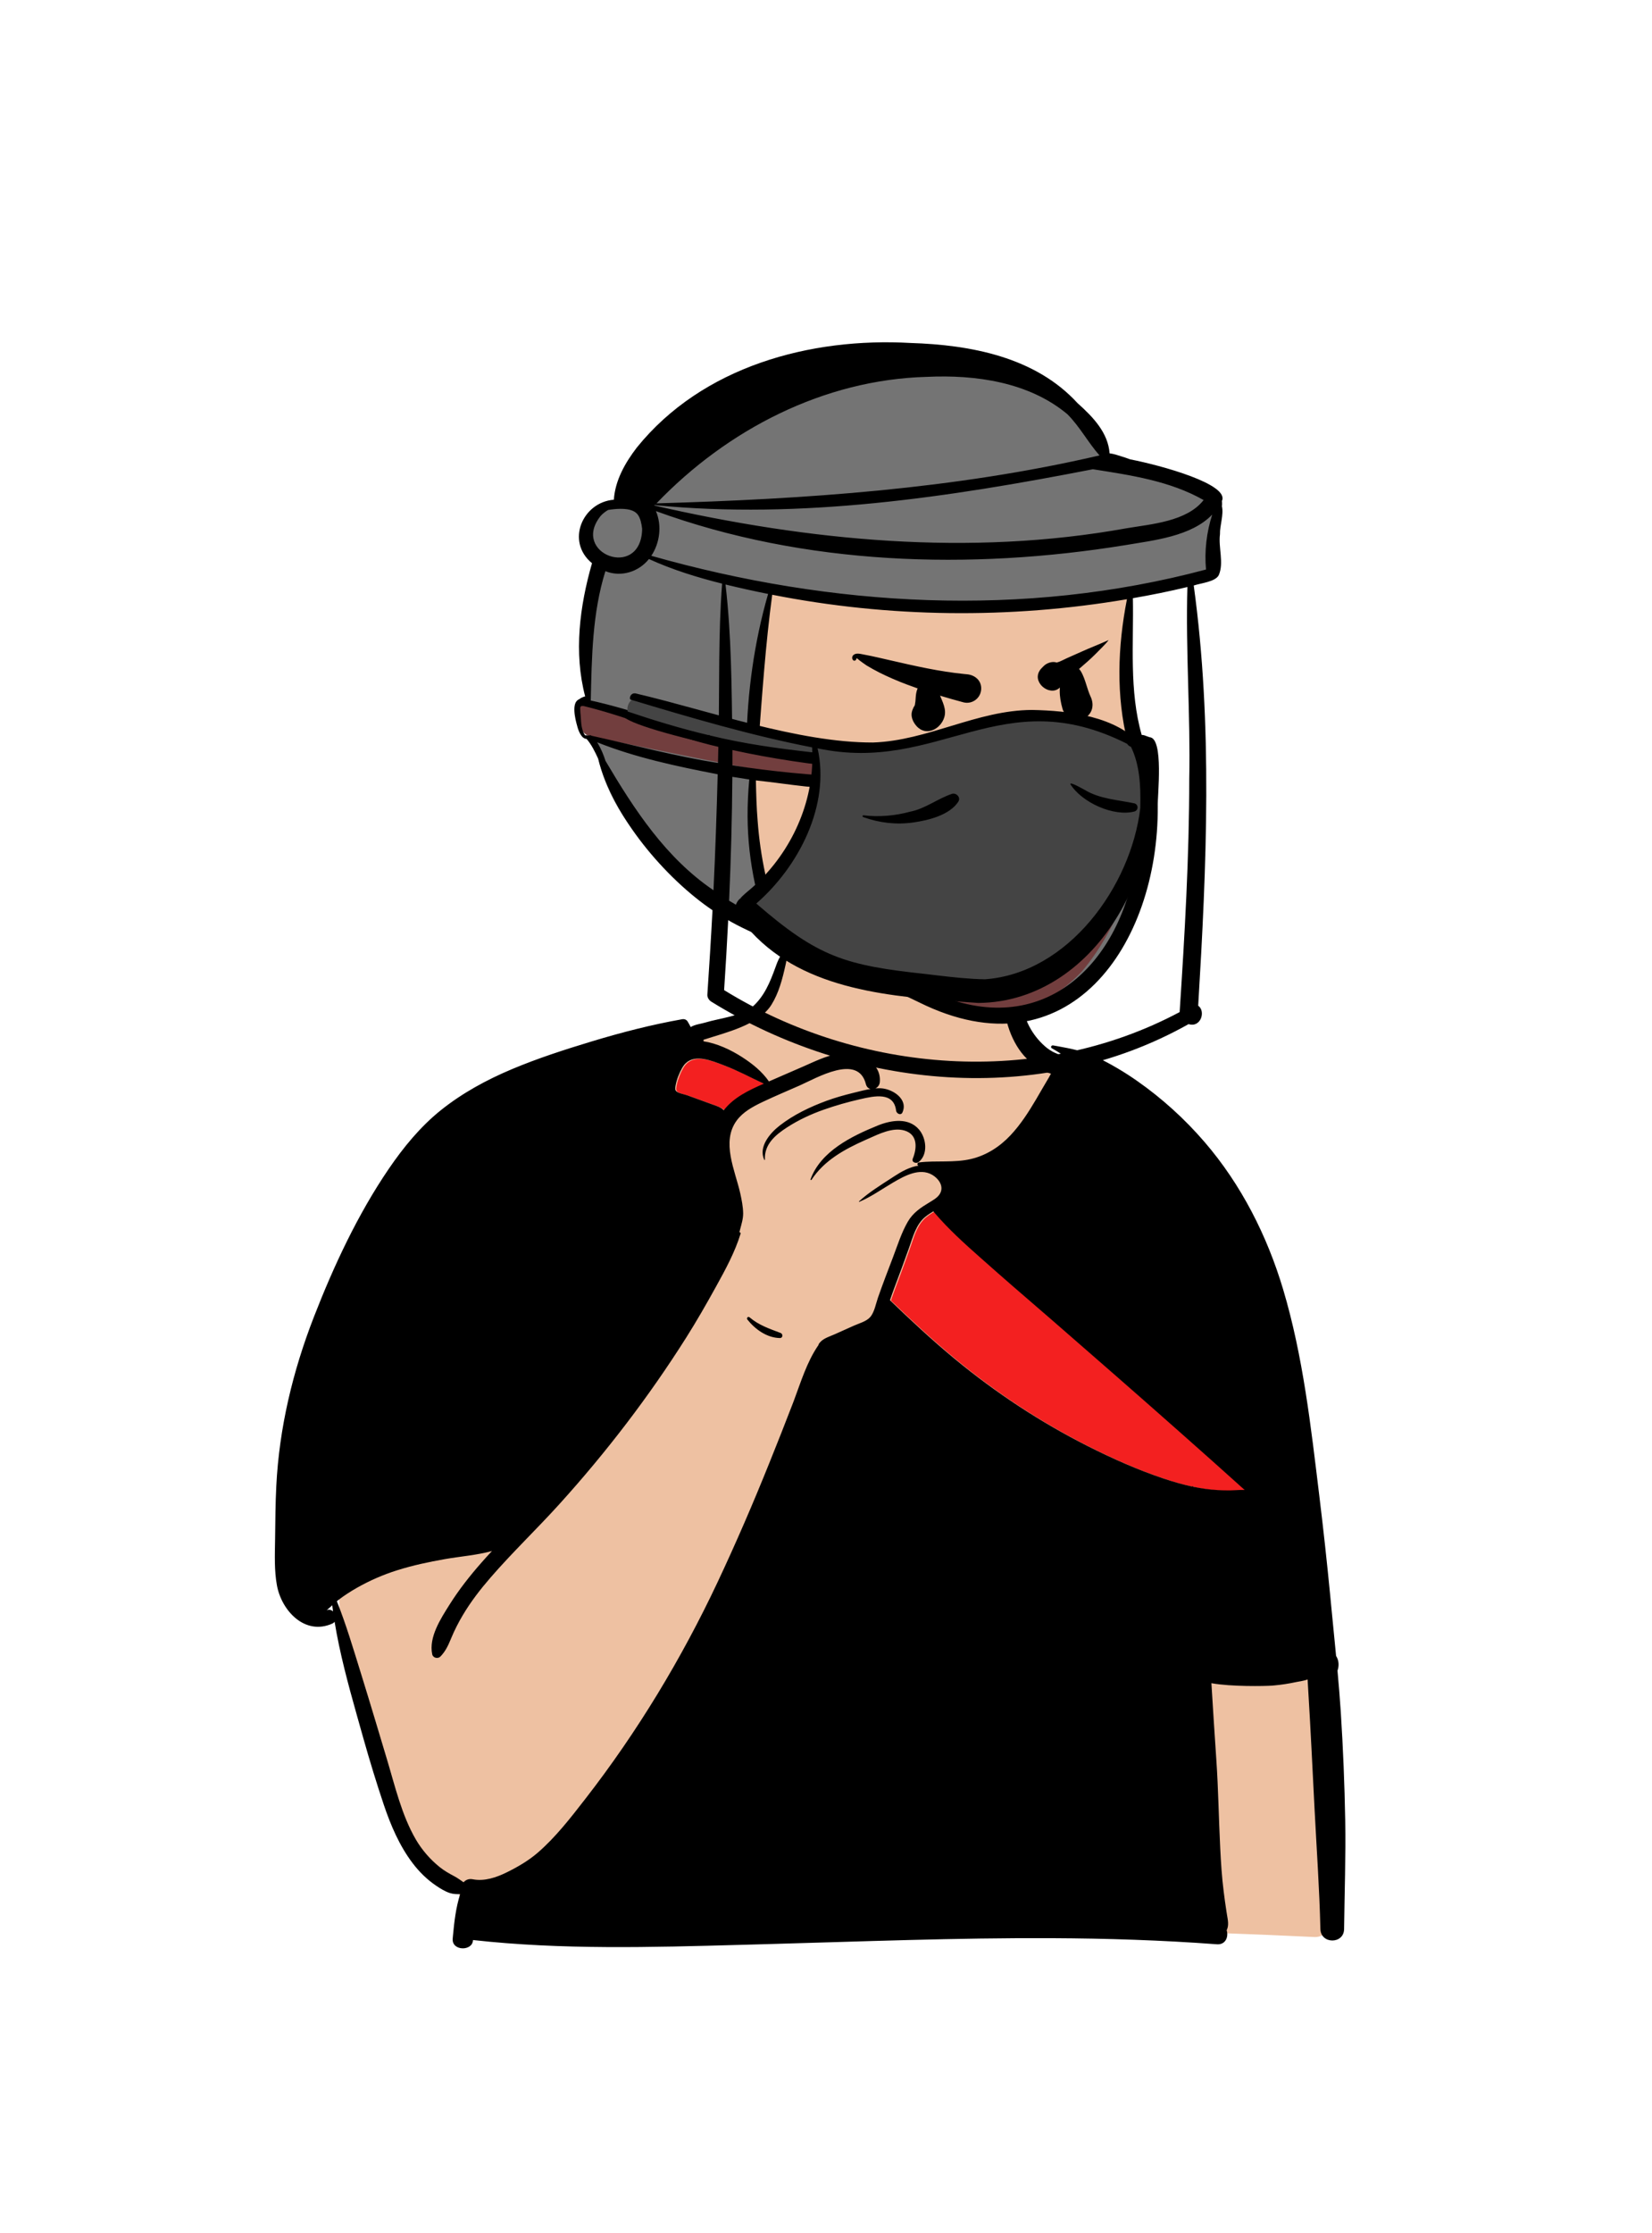 <svg width="131" height="177" viewBox="0 0 131 177" fill="none" xmlns="http://www.w3.org/2000/svg">
<path fill-rule="evenodd" clip-rule="evenodd" d="M63.915 68.844C71.59 65.535 77.258 68.104 79.103 72.111C80.563 75.282 80.592 81.991 83.448 84.649C97.347 94.92 100.378 112.817 103.215 128.818C104.487 136.545 105.295 144.347 105.622 152.171C105.652 152.889 104.969 153.58 104.249 153.547C83.719 152.553 63.147 152.628 42.618 153.517C41.407 153.526 40.179 153.414 39.035 152.983C37.424 153.616 36.404 151.67 36.445 150.323C36.308 149.43 35.414 148.811 34.764 148.24C33.224 146.961 31.979 145.492 31.13 143.662C29.916 141.182 29.75 138.453 28.669 135.965C28.178 134.528 27.991 133.028 27.759 131.537C27.154 130.041 26.964 128.437 26.899 126.848C24.621 125.414 25.729 121.899 25.938 119.684C26.296 117.112 26.676 114.541 27.141 111.986C29.859 94.409 42.237 84.369 59.236 80.826C62.65 78.648 62.65 69.389 63.915 68.844Z" fill="#EEC1A2"/>
<path fill-rule="evenodd" clip-rule="evenodd" d="M74.087 96.05L74.212 96.196L74.338 96.342C75.225 97.359 76.213 98.286 77.221 99.189L77.509 99.447L77.787 99.693L79.201 100.944L79.832 101.496C81.096 102.599 82.372 103.688 83.637 104.789C86.959 107.68 90.275 110.576 93.574 113.494C95.314 115.033 97.049 116.58 98.775 118.137C98.386 118.117 97.994 118.166 97.598 118.17C96.96 118.175 96.322 118.137 95.69 118.053C95.468 118.023 95.246 117.987 95.025 117.946L94.86 117.915L94.695 117.882L94.69 117.851L94.688 117.843C94.679 117.824 94.653 117.829 94.642 117.845L94.639 117.851L94.637 117.858L94.636 117.869L94.471 117.833C93.758 117.675 93.056 117.469 92.365 117.238C90.305 116.546 88.304 115.655 86.365 114.676C82.594 112.773 79.046 110.437 75.789 107.748C74.01 106.278 72.31 104.695 70.647 103.095C70.771 102.747 70.886 102.402 71.01 102.08C71.29 101.347 71.562 100.608 71.829 99.869L71.99 99.426L72.168 98.928L72.207 98.818L72.374 98.325C72.608 97.643 72.882 96.955 73.44 96.493C73.575 96.382 73.718 96.284 73.865 96.189L73.939 96.142L74.087 96.05ZM54.185 84.656C54.755 83.668 55.843 83.888 56.797 84.22L56.831 84.231L56.964 84.279L57.096 84.328L57.496 84.479L57.676 84.549C58.63 84.924 59.535 85.404 60.459 85.842L60.645 85.93L60.443 86.018L60.308 86.079L60.172 86.14C59.158 86.603 58.144 87.155 57.474 88.037C57.318 87.867 57.079 87.762 56.847 87.677L56.804 87.661L56.605 87.59L55.906 87.335L54.586 86.856L54.562 86.847C54.338 86.773 53.849 86.687 53.695 86.518C53.618 86.436 53.615 86.329 53.628 86.221L53.632 86.198L53.646 86.105L53.658 86.041L53.671 85.974C53.765 85.522 53.96 85.045 54.185 84.656Z" fill="#F32020"/>
<path fill-rule="evenodd" clip-rule="evenodd" d="M61.484 76.699L61.561 76.487C62.026 75.201 62.596 75.105 62.321 76.352L62.28 76.54C62.042 77.607 61.758 78.709 61.175 79.643C60.171 81.252 57.539 81.849 55.784 82.422C55.79 82.462 55.79 82.503 55.785 82.541C56.858 82.705 57.959 83.222 58.857 83.802C59.679 84.334 60.422 84.931 60.975 85.724L63.683 84.546C64.577 84.158 65.477 83.697 66.448 83.541C67.817 83.321 69.927 84.056 69.766 85.784C69.745 86.017 69.599 86.191 69.419 86.276C69.556 86.264 69.695 86.261 69.832 86.266C70.747 86.297 72.041 87.108 71.563 88.179C71.44 88.454 71.088 88.273 71.06 88.043C70.879 86.524 69.312 86.881 68.224 87.129C67.241 87.353 66.269 87.628 65.317 87.964C64.3 88.323 63.316 88.78 62.409 89.368C61.473 89.975 60.597 90.712 60.655 91.924C60.657 91.95 60.617 91.962 60.605 91.938C60.122 90.906 61.063 89.817 61.828 89.222C62.935 88.362 64.231 87.743 65.541 87.261C66.214 87.013 66.909 86.818 67.606 86.646L67.767 86.606C68.176 86.507 68.6 86.392 69.027 86.323C68.869 86.285 68.732 86.17 68.67 85.963L68.662 85.934C68.047 83.492 64.746 85.456 63.41 86.046C62.454 86.468 61.486 86.872 60.541 87.319L60.419 87.377C59.686 87.729 58.922 88.145 58.429 88.808C57.165 90.505 58.3 92.797 58.699 94.589C58.813 95.103 58.923 95.648 58.93 96.176C58.935 96.608 58.803 97.015 58.696 97.43L58.633 97.675C58.689 97.677 58.745 97.734 58.727 97.793C58.278 99.259 57.519 100.65 56.78 101.987C56.026 103.351 55.25 104.709 54.417 106.026C51.456 110.712 48.066 115.135 44.347 119.242C42.564 121.211 40.636 123.048 38.896 125.055C38.086 125.99 37.329 126.969 36.697 128.035C36.355 128.612 36.048 129.21 35.79 129.83L35.739 129.952C35.528 130.459 35.319 130.906 34.925 131.311C34.729 131.513 34.337 131.428 34.275 131.139C33.986 129.781 34.945 128.315 35.642 127.206C36.393 126.01 37.272 124.895 38.206 123.836C38.47 123.536 38.739 123.241 39.011 122.948C37.793 123.283 36.511 123.372 35.27 123.591C33.999 123.815 32.737 124.082 31.505 124.47C30.374 124.826 29.297 125.296 28.267 125.884C27.773 126.167 27.29 126.478 26.838 126.825C26.796 126.858 26.754 126.892 26.712 126.926C27.451 128.783 28.018 130.708 28.611 132.612C29.015 133.914 29.411 135.219 29.804 136.525L30.686 139.464C31.323 141.582 31.853 143.887 32.975 145.814C33.46 146.645 34.115 147.397 34.864 148C35.228 148.293 35.623 148.516 36.033 148.732C36.292 148.868 36.52 149.045 36.76 149.206C36.918 149.026 37.157 148.914 37.451 148.961L37.484 148.967C38.413 149.15 39.37 148.821 40.195 148.414C41.056 147.989 41.913 147.49 42.64 146.862C44.071 145.626 45.258 144.084 46.414 142.597C50.538 137.291 54.05 131.478 56.912 125.398C58.366 122.306 59.723 119.162 60.998 115.992C61.636 114.408 62.265 112.82 62.877 111.226L62.958 111.012C63.506 109.549 63.987 107.961 64.868 106.671C64.876 106.659 64.885 106.65 64.895 106.643C64.897 106.606 64.909 106.571 64.927 106.541C65.201 106.104 65.724 105.976 66.177 105.772C66.688 105.543 67.198 105.314 67.708 105.086C68.109 104.905 68.697 104.753 68.998 104.411C69.339 104.027 69.454 103.342 69.62 102.866C69.996 101.791 70.403 100.729 70.81 99.666C71.167 98.732 71.476 97.73 71.978 96.859C72.406 96.117 73.018 95.725 73.725 95.297L73.879 95.204C74.174 95.024 74.49 94.808 74.607 94.47C74.799 93.918 74.373 93.39 73.921 93.127C72.916 92.544 71.714 93.217 70.833 93.731C69.947 94.248 69.084 94.87 68.137 95.27C68.116 95.278 68.101 95.247 68.116 95.233C68.877 94.535 69.807 93.96 70.681 93.393L70.898 93.251C71.478 92.871 72.139 92.5 72.838 92.398C72.693 92.349 72.738 92.161 72.876 92.144C74.251 91.976 75.646 92.191 77.007 91.87C78.221 91.584 79.281 90.897 80.13 89.993C80.93 89.141 81.564 88.154 82.156 87.15C82.499 86.566 82.835 85.977 83.183 85.395C83.235 85.307 83.287 85.21 83.34 85.106C82.717 84.962 82.083 84.498 81.66 84.138C81.002 83.579 80.523 82.824 80.189 82.036C79.404 80.188 79.466 78.074 80.054 76.182C80.089 76.067 80.26 76.061 80.293 76.182C80.744 77.802 80.785 79.559 81.493 81.103C81.776 81.722 82.172 82.279 82.659 82.752C82.905 82.991 83.154 83.192 83.457 83.358C83.781 83.537 84.126 83.596 84.384 83.88C84.399 83.896 84.412 83.912 84.425 83.93C84.576 83.909 84.706 83.931 84.809 83.996L84.831 84.011L84.836 84.004C84.371 83.686 83.904 83.372 83.409 83.095C83.278 83.021 83.374 82.844 83.505 82.868L83.83 82.925C84.918 83.119 86.026 83.34 87.019 83.824C88.12 84.362 89.172 84.983 90.175 85.686C92.151 87.069 93.95 88.703 95.524 90.531C98.428 93.903 100.481 97.958 101.75 102.209C103.337 107.522 103.951 113.102 104.621 118.59C104.941 121.217 105.228 123.848 105.484 126.483L105.552 127.202C105.68 128.557 105.819 129.911 105.949 131.263C106.18 131.625 106.196 132.056 106.06 132.43C106.16 133.526 106.25 134.622 106.322 135.723C106.504 138.562 106.621 141.41 106.672 144.256C106.723 147.143 106.618 150.025 106.584 152.911C106.571 154.126 104.732 154.121 104.704 152.911C104.63 149.722 104.401 146.532 104.239 143.345C104.08 140.235 103.932 137.126 103.742 134.018C103.723 133.722 103.706 133.425 103.69 133.13C103.422 133.232 103.09 133.274 102.808 133.33L102.739 133.344C102.172 133.465 101.604 133.552 101.029 133.604L100.842 133.62C100.32 133.656 97.644 133.714 96.062 133.425C96.188 135.458 96.314 137.492 96.454 139.524C96.613 141.841 96.643 144.162 96.76 146.481C96.818 147.641 96.889 148.792 97.036 149.944C97.103 150.468 97.172 150.994 97.255 151.516L97.297 151.777C97.371 152.227 97.463 152.611 97.273 153.012C97.439 153.526 97.18 154.173 96.5 154.121C92.139 153.795 87.767 153.656 83.394 153.636C75.845 153.601 68.3 153.903 60.753 154.111L58.714 154.167C51.645 154.36 44.542 154.567 37.506 153.784C37.491 154.686 35.807 154.676 35.898 153.67L35.92 153.427C36.021 152.333 36.152 151.199 36.491 150.146C36.21 150.154 35.928 150.143 35.662 150.055C35.285 149.931 34.923 149.707 34.596 149.486C33.867 148.994 33.251 148.388 32.719 147.688C31.676 146.315 30.983 144.688 30.435 143.064C29.852 141.332 29.32 139.581 28.822 137.823L28.286 135.92C27.606 133.499 26.938 131.042 26.533 128.557C26.489 128.615 26.429 128.665 26.349 128.701C24.181 129.67 22.327 127.681 21.96 125.67C21.744 124.484 21.795 123.27 21.813 122.069L21.815 121.94C21.833 120.557 21.839 119.174 21.91 117.792C22.142 113.171 23.218 108.694 24.892 104.389C26.468 100.338 28.373 96.254 30.827 92.655C31.993 90.946 33.337 89.304 34.958 88.005C36.667 86.637 38.588 85.597 40.6 84.749C42.656 83.884 44.788 83.199 46.923 82.552C49.278 81.839 51.66 81.226 54.083 80.795C54.259 80.764 54.432 80.816 54.531 80.978C54.616 81.12 54.695 81.265 54.773 81.413C55.103 81.205 55.612 81.154 55.943 81.052C56.982 80.73 58.851 80.538 59.675 79.803C60.614 78.967 61.065 77.851 61.484 76.699ZM26.347 127.248C26.201 127.382 26.054 127.516 25.903 127.642C26.1 127.559 26.279 127.614 26.41 127.736C26.387 127.574 26.366 127.411 26.347 127.248ZM74.01 96.022C73.786 96.16 73.565 96.299 73.363 96.465C72.638 97.066 72.393 98.046 72.091 98.9L72.071 98.955C71.7 99.989 71.325 101.026 70.932 102.052C70.809 102.374 70.693 102.72 70.57 103.067C72.233 104.667 73.933 106.25 75.712 107.72C78.968 110.409 82.517 112.745 86.287 114.648C88.226 115.627 90.228 116.518 92.287 117.21C93.031 117.459 93.789 117.679 94.558 117.842L94.559 117.83C94.563 117.802 94.608 117.79 94.612 117.823L94.617 117.854C94.947 117.922 95.279 117.98 95.612 118.025C96.244 118.109 96.883 118.147 97.52 118.142C97.916 118.138 98.308 118.09 98.698 118.109C96.972 116.552 95.236 115.006 93.496 113.467C90.198 110.548 86.882 107.652 83.559 104.761C82.084 103.477 80.593 102.209 79.124 100.916L77.709 99.665C76.459 98.558 75.217 97.434 74.134 96.169L74.01 96.022ZM59.269 104.603C59.168 104.479 59.321 104.322 59.444 104.427C60.181 105.052 61.014 105.326 61.898 105.662C62.104 105.74 62.088 106.069 61.844 106.066C60.816 106.047 59.89 105.382 59.269 104.603ZM69.592 89.224L69.666 89.194C70.705 88.786 72.053 88.583 72.87 89.53C73.463 90.217 73.614 91.517 72.842 92.116C72.656 92.26 72.263 92.137 72.38 91.847C72.719 91.019 72.791 89.935 71.724 89.616C70.799 89.34 69.717 89.879 68.874 90.254L68.633 90.361C66.99 91.091 65.358 91.977 64.351 93.523C64.324 93.562 64.254 93.537 64.271 93.49C65.075 91.261 67.536 90.062 69.592 89.224ZM57.418 84.452L57.019 84.3C56.003 83.921 54.737 83.535 54.107 84.628C53.871 85.037 53.668 85.543 53.58 86.013L53.569 86.077C53.544 86.223 53.513 86.379 53.617 86.491C53.777 86.666 54.299 86.751 54.508 86.828L55.828 87.308L56.487 87.548C56.787 87.658 57.175 87.768 57.396 88.009C58.171 86.991 59.404 86.411 60.567 85.902C59.519 85.413 58.503 84.861 57.418 84.452Z" fill="black"/>
<path fill-rule="evenodd" clip-rule="evenodd" d="M65.374 74.288C64.726 74.95 63.786 74.425 62.985 74.279C56.107 72.4 48.724 66.667 47.352 59.733L46.666 57.728C46.422 57.322 46.234 56.089 46.295 55.985C46.348 55.995 46.733 55.728 46.785 55.741C46.295 52.111 46.389 48.892 47.79 44.281C45.462 42.681 47.032 40 49.379 40.152C49.41 38.601 49.846 37.436 51.096 35.792C55.965 29.699 64.395 27.291 72.253 27.769C78.324 27.964 82.354 29.414 85.05 32.372C86.428 33.558 87.485 34.852 87.39 36.554L88.003 36.568L88.021 36.816C88.678 36.542 96.094 38.557 96.264 39.379L96.055 39.652C96.334 40.14 96.35 40.534 96.21 41.202C95.945 42.457 96.226 43.817 96.156 45.059C96.092 45.271 95.134 45.497 94.767 45.536C93.002 45.961 91.129 46.446 89.188 46.725C89.283 51.072 88.785 55.522 90.355 59.733L91.059 59.131C92.24 67.639 89.156 80.446 79.247 80.323C74.38 80.228 69.419 76.751 65.374 74.288Z" fill="#747474"/>
<path fill-rule="evenodd" clip-rule="evenodd" d="M59.915 63.133C59.191 62.371 59.477 60.452 60.69 61.486C61.065 61.173 61.574 61.23 62.022 61.388C63.246 61.841 64.509 62.204 65.817 62.29C66.281 62.055 66.911 62.3 67.451 62.175L67.501 62.163C67.847 62.066 68.157 62.394 68.071 62.734C67.932 63.083 67.993 63.633 67.641 63.838C67.198 65.726 66.727 67.591 66.272 69.475C66.626 70.137 66.209 70.955 66.037 71.639L65.984 71.917C65.726 73.216 65.181 75.344 63.608 74.223C62.845 74.178 62.106 73.877 61.575 73.307C61.019 72.754 61.297 72.071 61.061 71.436L60.989 71.114C60.406 68.486 59.895 65.844 59.915 63.133ZM59.919 53.862C60.053 53.056 60.465 45.286 61.98 47.102L61.982 47.101C61.979 47.043 61.987 47.059 62 47.103C62.018 47.107 62.033 47.116 62.045 47.129C65.526 46.932 68.963 47.857 72.443 47.952C76.075 48.29 79.79 47.972 83.386 48.069C85.257 47.822 87.112 47.518 88.922 46.97C89.389 46.836 89.624 47.387 89.392 47.695C89.76 49.649 89.194 51.678 89.395 53.662C89.457 55.242 89.61 56.827 89.801 58.384C90.047 59.313 88.874 60.264 88.39 59.181C82.851 56.864 79.72 58.137 74.264 59.441C74.345 60.245 68.061 60.545 67.64 59.931C65.392 59.834 63.139 59.622 60.925 59.214C59.973 59.179 59.687 58.526 60.017 57.692C60.005 56.387 59.684 55.183 59.919 53.862Z" fill="#EEC1A2"/>
<path fill-rule="evenodd" clip-rule="evenodd" d="M89.93 59.991C85.286 58.557 80.298 57.867 75.705 59.818C74.163 60.186 72.595 60.476 71.008 60.561C70.223 60.63 69.273 60.373 68.601 60.875C64.051 60.306 59.772 59.321 55.316 58.237C54.649 58.075 52.323 57.258 51.732 57.156C50.094 56.872 45.545 54.218 45.905 56.739C45.857 57.554 46.148 58.324 47.047 58.424C54.11 59.828 61.129 61.444 68.314 62.229C68.395 62.497 68.519 62.757 68.634 63.011C68.057 66.574 67.008 70.062 65.816 73.464C63.563 74.768 68.362 76.379 69.392 76.672C70.295 77.248 71.237 77.76 72.181 78.264C75.125 80.014 78.831 81.58 82.035 79.542C83.506 79.065 84.718 78.13 85.763 77.034C89.122 73.134 91.557 65.953 90.581 60.851C90.539 60.538 90.37 59.75 89.93 59.991Z" fill="#723E3E"/>
<path fill-rule="evenodd" clip-rule="evenodd" d="M96.124 40.799C95.681 42.173 95.498 43.698 95.635 45.145C81.175 49.004 65.963 48.116 51.648 44.058C52.327 43.036 52.498 41.652 52.014 40.516C63.837 44.824 76.921 45.211 89.257 43.209C91.463 42.832 94.467 42.528 96.128 40.788C96.127 40.792 96.126 40.795 96.124 40.799ZM60.896 47.125C59.81 50.911 59.251 54.902 59.197 58.834C58.823 58.762 58.448 58.687 58.074 58.609C58.016 54.514 58.007 50.404 57.532 46.333C58.664 46.609 59.781 46.855 60.916 47.083C60.908 47.096 60.902 47.11 60.896 47.125ZM66.174 73.018C67.061 70.016 68.11 66.937 68.409 63.798C68.455 63.45 68.477 63.098 68.48 62.74C68.496 62.32 68.496 61.899 68.48 61.477C68.507 61.349 68.536 61.235 68.609 61.141C68.647 61.117 68.68 61.084 68.707 61.046C68.728 61.031 68.75 61.017 68.776 61.003C69.274 60.74 70.2 61.013 70.763 61.039C71.989 61.097 73.294 61.127 74.464 60.705C74.51 60.688 74.543 60.659 74.564 60.625C77.888 59.986 81.213 58.682 84.579 59.428C86.502 59.744 88.652 60.872 90.606 60.4C90.537 62.888 90.509 65.389 90.129 67.853C88.998 76.461 82.645 82.602 73.922 78.653C71.081 77.499 68.425 75.933 65.599 74.741C65.921 74.257 66.048 73.423 66.174 73.018ZM60.079 65.071C59.989 64.004 59.963 62.932 59.94 61.863C62.516 62.133 65.199 62.652 67.762 62.493C67.754 62.697 67.745 62.887 67.747 63.045C67.748 63.097 67.749 63.149 67.75 63.2C67.034 66.902 65.881 70.511 64.559 74.037C63.636 73.852 62.721 73.619 61.831 73.31C60.885 70.653 60.286 67.888 60.079 65.071ZM58.079 60.667C58.08 60.263 58.08 59.859 58.079 59.455C61.216 60.142 64.398 60.608 67.594 60.912C67.69 61.113 67.739 61.356 67.76 61.614C67.706 61.596 67.65 61.585 67.595 61.584C64.406 61.466 61.231 61.156 58.079 60.667ZM59.415 61.789C59.042 65.864 59.461 69.065 60.579 72.835C59.623 72.43 58.699 71.944 57.816 71.395C57.961 68.126 58.051 64.852 58.073 61.579C58.52 61.653 58.967 61.723 59.415 61.789ZM89.425 58.875C87.775 58.718 86.21 58.115 84.576 57.864C79.06 56.909 74.051 60.461 68.576 60.185C68.32 59.977 67.891 60.018 67.586 59.993C65.091 59.78 62.601 59.45 60.136 59.008C60.437 55.071 60.706 51.077 61.235 47.145C70.488 48.97 80.067 49.078 89.364 47.5C88.63 51.246 88.488 55.153 89.425 58.875ZM94.305 61.751C94.306 67.918 93.945 74.085 93.543 80.227C82.272 86.23 68.176 85.124 57.421 78.485C57.544 76.638 57.652 74.79 57.744 72.94C59.067 73.739 64.001 76.044 65.323 75.23C67.732 76.823 70.28 78.234 72.892 79.46C84.694 85.309 91.888 74.933 91.807 63.894C91.773 63.132 92.311 58.499 91.157 58.437C91.071 58.404 90.981 58.379 90.9 58.346C90.779 58.295 90.66 58.256 90.534 58.259C89.533 54.752 89.903 51.029 89.836 47.418C91.284 47.168 92.728 46.876 94.157 46.532C94.011 51.604 94.409 56.676 94.305 61.751ZM56.981 58.369C53.558 57.58 50.278 56.284 46.845 55.528C46.928 52.083 46.968 48.597 48.006 45.277C49.255 45.771 50.641 45.335 51.459 44.314C53.302 45.157 55.276 45.767 57.261 46.264C56.955 50.282 57.059 54.342 56.981 58.369ZM56.934 60.481C53.54 59.942 50.239 59.059 46.887 58.317C46.866 58.283 46.824 58.263 46.775 58.291C46.654 58.315 46.518 58.274 46.394 58.286C46.027 57.745 46.097 57.081 46.024 56.489C46.021 56.12 45.916 55.912 46.306 55.972C49.913 56.856 53.34 58.366 56.964 59.202C56.953 59.628 56.944 60.054 56.934 60.481ZM56.578 70.568C52.795 68.005 50.297 64.174 48.012 60.31C47.869 59.85 47.679 59.4 47.448 58.998C47.418 58.945 47.386 58.892 47.352 58.841C50.419 60.064 53.678 60.748 56.911 61.376C56.831 64.442 56.724 67.506 56.578 70.568ZM47.627 40.9C47.801 40.708 48.003 40.552 48.22 40.426C48.383 40.398 48.547 40.375 48.717 40.36C49.279 40.309 50.199 40.286 50.575 40.796C50.783 41.078 50.871 41.504 50.917 41.901C50.919 41.953 50.92 42.004 50.917 42.056C50.726 45.955 45.25 43.879 47.627 40.9ZM51.913 40.04C63.507 41.187 75.284 39.416 86.664 37.196C89.64 37.667 92.74 38.107 95.443 39.638C94.123 41.343 91.268 41.548 89.333 41.875C76.865 44.127 64.144 42.876 51.88 40.072C51.89 40.061 51.902 40.051 51.913 40.04ZM73.486 29.874C77.354 29.69 81.583 30.282 84.638 32.831C85.624 33.816 86.284 35.08 87.189 36.101C75.682 38.775 63.84 39.564 52.058 39.901C57.661 34.06 65.32 30.093 73.486 29.874ZM96.894 40.122C96.898 40.104 96.902 40.087 96.903 40.068C96.909 39.983 96.907 39.893 96.904 39.808C96.903 39.775 96.9 39.742 96.896 39.709C97.518 38.385 92.06 36.886 89.626 36.414C89.398 36.324 89.16 36.253 88.936 36.18C88.628 36.081 88.31 35.973 87.987 35.935C87.875 34.314 86.683 33.057 85.455 31.965C82.098 28.295 76.975 27.339 72.221 27.188C64.249 26.732 55.691 29.048 50.501 35.474C49.578 36.677 48.78 38.069 48.677 39.612C46.192 39.805 44.843 42.92 46.945 44.645C45.968 48.042 45.487 51.738 46.402 55.202C46.236 55.244 46.077 55.312 45.941 55.417C45.936 55.421 45.932 55.426 45.927 55.43C45.291 55.667 45.604 56.969 45.767 57.538C45.855 57.907 46.1 58.562 46.514 58.572C46.91 59.028 47.177 59.587 47.438 60.15C48.555 64.703 52.786 69.645 56.499 72.152C56.382 74.384 56.242 76.613 56.092 78.841C56.075 79.07 56.227 79.293 56.415 79.407C67.678 86.383 82.504 87.793 94.252 81.18C95.225 81.489 95.631 80.156 95.014 79.72C95.681 68.651 96.173 57.432 94.661 46.413C95.213 46.222 96.391 46.125 96.65 45.58C97.066 44.606 96.604 43.408 96.741 42.355C96.72 41.66 97.053 40.804 96.894 40.122Z" fill="black"/>
<path fill-rule="evenodd" clip-rule="evenodd" d="M83.795 66.013C82.828 65.499 81.693 65.586 80.722 66.045C79.535 66.607 78.617 67.529 77.804 68.543C77.492 68.932 77.2 69.338 76.908 69.743C76.788 69.91 76.668 70.077 76.547 70.242C76.523 70.273 76.497 70.307 76.469 70.342C76.275 70.592 76.01 70.938 75.908 71.252C75.868 71.378 75.852 71.499 75.871 71.61C75.88 71.664 75.896 71.715 75.921 71.764C75.766 71.804 75.663 71.766 75.591 71.689C75.478 71.567 75.438 71.383 75.437 71.173C75.431 70.419 75.927 69.321 76.13 68.868C76.15 68.822 76.168 68.782 76.183 68.75C76.915 67.071 78.088 65.436 79.717 64.531C81.296 63.654 83.165 63.488 84.798 64.317C86.603 65.233 87.095 67.046 87.3 68.909C87.331 69.195 87.202 69.458 87.004 69.657C86.78 69.881 86.465 70.026 86.171 70.026C85.866 70.026 85.586 69.897 85.382 69.692C85.176 69.486 85.046 69.202 85.043 68.895L85.041 68.717C85.032 68.094 84.988 67.51 84.763 67.015C84.581 66.617 84.284 66.274 83.795 66.013ZM81.392 57.657C82.263 58.187 83.59 59.422 82.653 60.736C81.55 61.895 79.963 60.566 79.18 59.966C78.455 59.5 77.64 60.698 78.313 61.241C83.966 65.432 86.26 57.795 81.833 57.034C81.345 56.95 81.164 57.493 81.392 57.657ZM74.062 57.831C73.828 57.946 73.568 57.992 73.312 57.939C73.084 57.891 72.861 57.763 72.663 57.537C72.392 57.227 72.195 56.786 72.326 56.365L72.364 56.257C72.409 56.131 72.469 56.013 72.542 55.907C72.589 55.677 72.598 55.527 72.607 55.385C72.609 55.348 72.611 55.312 72.614 55.277C72.628 55.077 72.657 54.868 72.724 54.676C72.737 54.64 72.751 54.604 72.766 54.569C72.728 54.555 72.691 54.542 72.654 54.529C72.395 54.438 72.137 54.345 71.881 54.248C71.151 53.972 70.43 53.661 69.732 53.312C69.387 53.14 69.051 52.947 68.719 52.751C68.56 52.645 68.213 52.4 68.057 52.267L67.938 52.167L67.876 52.309C67.81 52.376 67.756 52.382 67.711 52.367C67.662 52.35 67.626 52.312 67.604 52.266C67.577 52.211 67.568 52.143 67.582 52.078C67.595 52.019 67.627 51.963 67.681 51.918C67.887 51.748 68.177 51.822 68.418 51.869C68.453 51.876 68.486 51.883 68.519 51.889C68.894 51.957 69.268 52.039 69.64 52.123L70.089 52.225C70.26 52.265 70.431 52.304 70.602 52.343C72.544 52.789 74.484 53.233 76.469 53.429L76.678 53.449C77.032 53.48 77.347 53.631 77.555 53.87C77.746 54.091 77.843 54.387 77.797 54.73C77.751 55.066 77.563 55.346 77.303 55.519C77.045 55.692 76.716 55.758 76.388 55.67C75.771 55.505 75.156 55.331 74.544 55.146L74.688 55.486C74.811 55.783 74.924 56.09 74.938 56.404C74.95 56.699 74.864 56.984 74.714 57.229C74.555 57.489 74.324 57.702 74.062 57.831ZM87.912 50.736C87.76 50.944 87.585 51.121 87.411 51.299C87.035 51.683 86.66 52.067 86.257 52.424C86.111 52.554 85.963 52.681 85.816 52.809C85.761 52.857 85.706 52.904 85.652 52.952L85.566 53.026L85.639 53.113C85.659 53.137 85.678 53.161 85.693 53.186C85.915 53.549 86.037 53.942 86.162 54.337C86.247 54.607 86.332 54.878 86.447 55.142L86.484 55.224C86.634 55.546 86.674 55.882 86.595 56.186C86.52 56.472 86.338 56.727 86.047 56.913C85.974 56.959 85.849 57.014 85.764 57.032C85.43 57.107 85.092 57.055 84.816 56.898C84.552 56.748 84.345 56.501 84.253 56.178C84.117 55.699 84.03 55.214 84.035 54.74C84.036 54.66 84.039 54.58 84.045 54.499C83.992 54.553 83.932 54.6 83.863 54.639C83.649 54.76 83.407 54.772 83.18 54.71C82.923 54.64 82.683 54.476 82.517 54.262C82.371 54.074 82.282 53.846 82.293 53.607C82.303 53.399 82.391 53.185 82.579 52.983L82.756 52.803C82.887 52.669 83.069 52.566 83.262 52.514C83.439 52.466 83.627 52.461 83.796 52.519C84.023 52.456 84.171 52.383 84.307 52.315C84.405 52.266 84.497 52.22 84.579 52.184C84.978 52.01 85.376 51.833 85.772 51.653C86.116 51.496 86.465 51.352 86.815 51.207C87.183 51.055 87.55 50.902 87.912 50.736Z" fill="black"/>
<path fill-rule="evenodd" clip-rule="evenodd" d="M90.899 61.35C90.682 58.593 87.209 57.425 85.479 57.078C79.72 55.723 74.819 59.201 67.951 59.272C67.258 59.283 65.276 59.166 64.354 58.922C59.677 57.858 55.005 56.726 50.415 55.331C49.741 55.489 49.541 56.37 50.004 56.873C54.4 58.434 61.124 59.831 64.675 59.99C64.607 64.583 62.185 69.202 58.841 71.742C64.16 77.631 76.564 79.567 83.865 76.476C87.456 75.397 91.245 65.738 90.899 61.35Z" fill="#444444"/>
<path fill-rule="evenodd" clip-rule="evenodd" d="M50.044 55.47C49.846 55.462 49.962 54.885 50.407 54.967C56.155 56.313 63.316 58.877 69.224 58.858C73.571 58.715 77.465 56.292 81.835 56.277C84.773 56.334 88.519 56.752 90.575 59.112C93.286 67.723 87.18 79.435 77.572 79.502L75.754 79.371C69.555 78.913 62.764 78.182 58.769 72.916L58.737 72.943C58.14 72.542 58.173 71.675 58.681 71.229L58.696 71.253C58.706 71.237 58.717 71.222 58.727 71.207L58.721 71.187C58.916 70.981 59.138 70.789 59.34 70.618L59.341 70.621C62.341 68.118 64.3 64.334 64.413 60.416C63.419 60.689 46.732 57.225 49.711 56.38C51.842 57.101 53.985 57.752 56.171 58.27C56.208 58.25 56.261 58.255 56.281 58.296C58.955 58.955 61.684 59.332 64.416 59.637C64.413 59.506 64.408 59.375 64.402 59.244C59.544 58.297 54.781 56.892 50.044 55.47ZM89.382 58.964C79.417 53.924 74.471 61.37 64.834 59.32C65.842 63.824 63.353 68.679 59.971 71.622C64.884 75.879 67.011 76.524 73.456 77.215L74.298 77.316C75.564 77.466 76.842 77.606 78.112 77.627C84.698 77.148 89.676 70.286 90.421 64.069L90.424 63.897C90.458 62.32 90.385 60.65 89.687 59.204C89.559 59.159 89.447 59.078 89.382 58.964ZM75.509 62.921C75.854 62.843 76.205 63.219 75.992 63.549C75.302 64.614 73.615 65.026 72.436 65.194C71.069 65.388 69.745 65.235 68.447 64.768C68.378 64.743 68.383 64.62 68.466 64.63C69.698 64.777 70.969 64.669 72.166 64.343C73.38 64.106 74.36 63.298 75.509 62.921ZM84.872 62.153C84.866 61.951 85.86 62.537 86.017 62.615C87.231 63.345 88.636 63.399 89.975 63.685C90.287 63.805 90.286 64.202 89.975 64.322C88.304 64.767 85.768 63.599 84.872 62.153Z" fill="black"/>
</svg>
